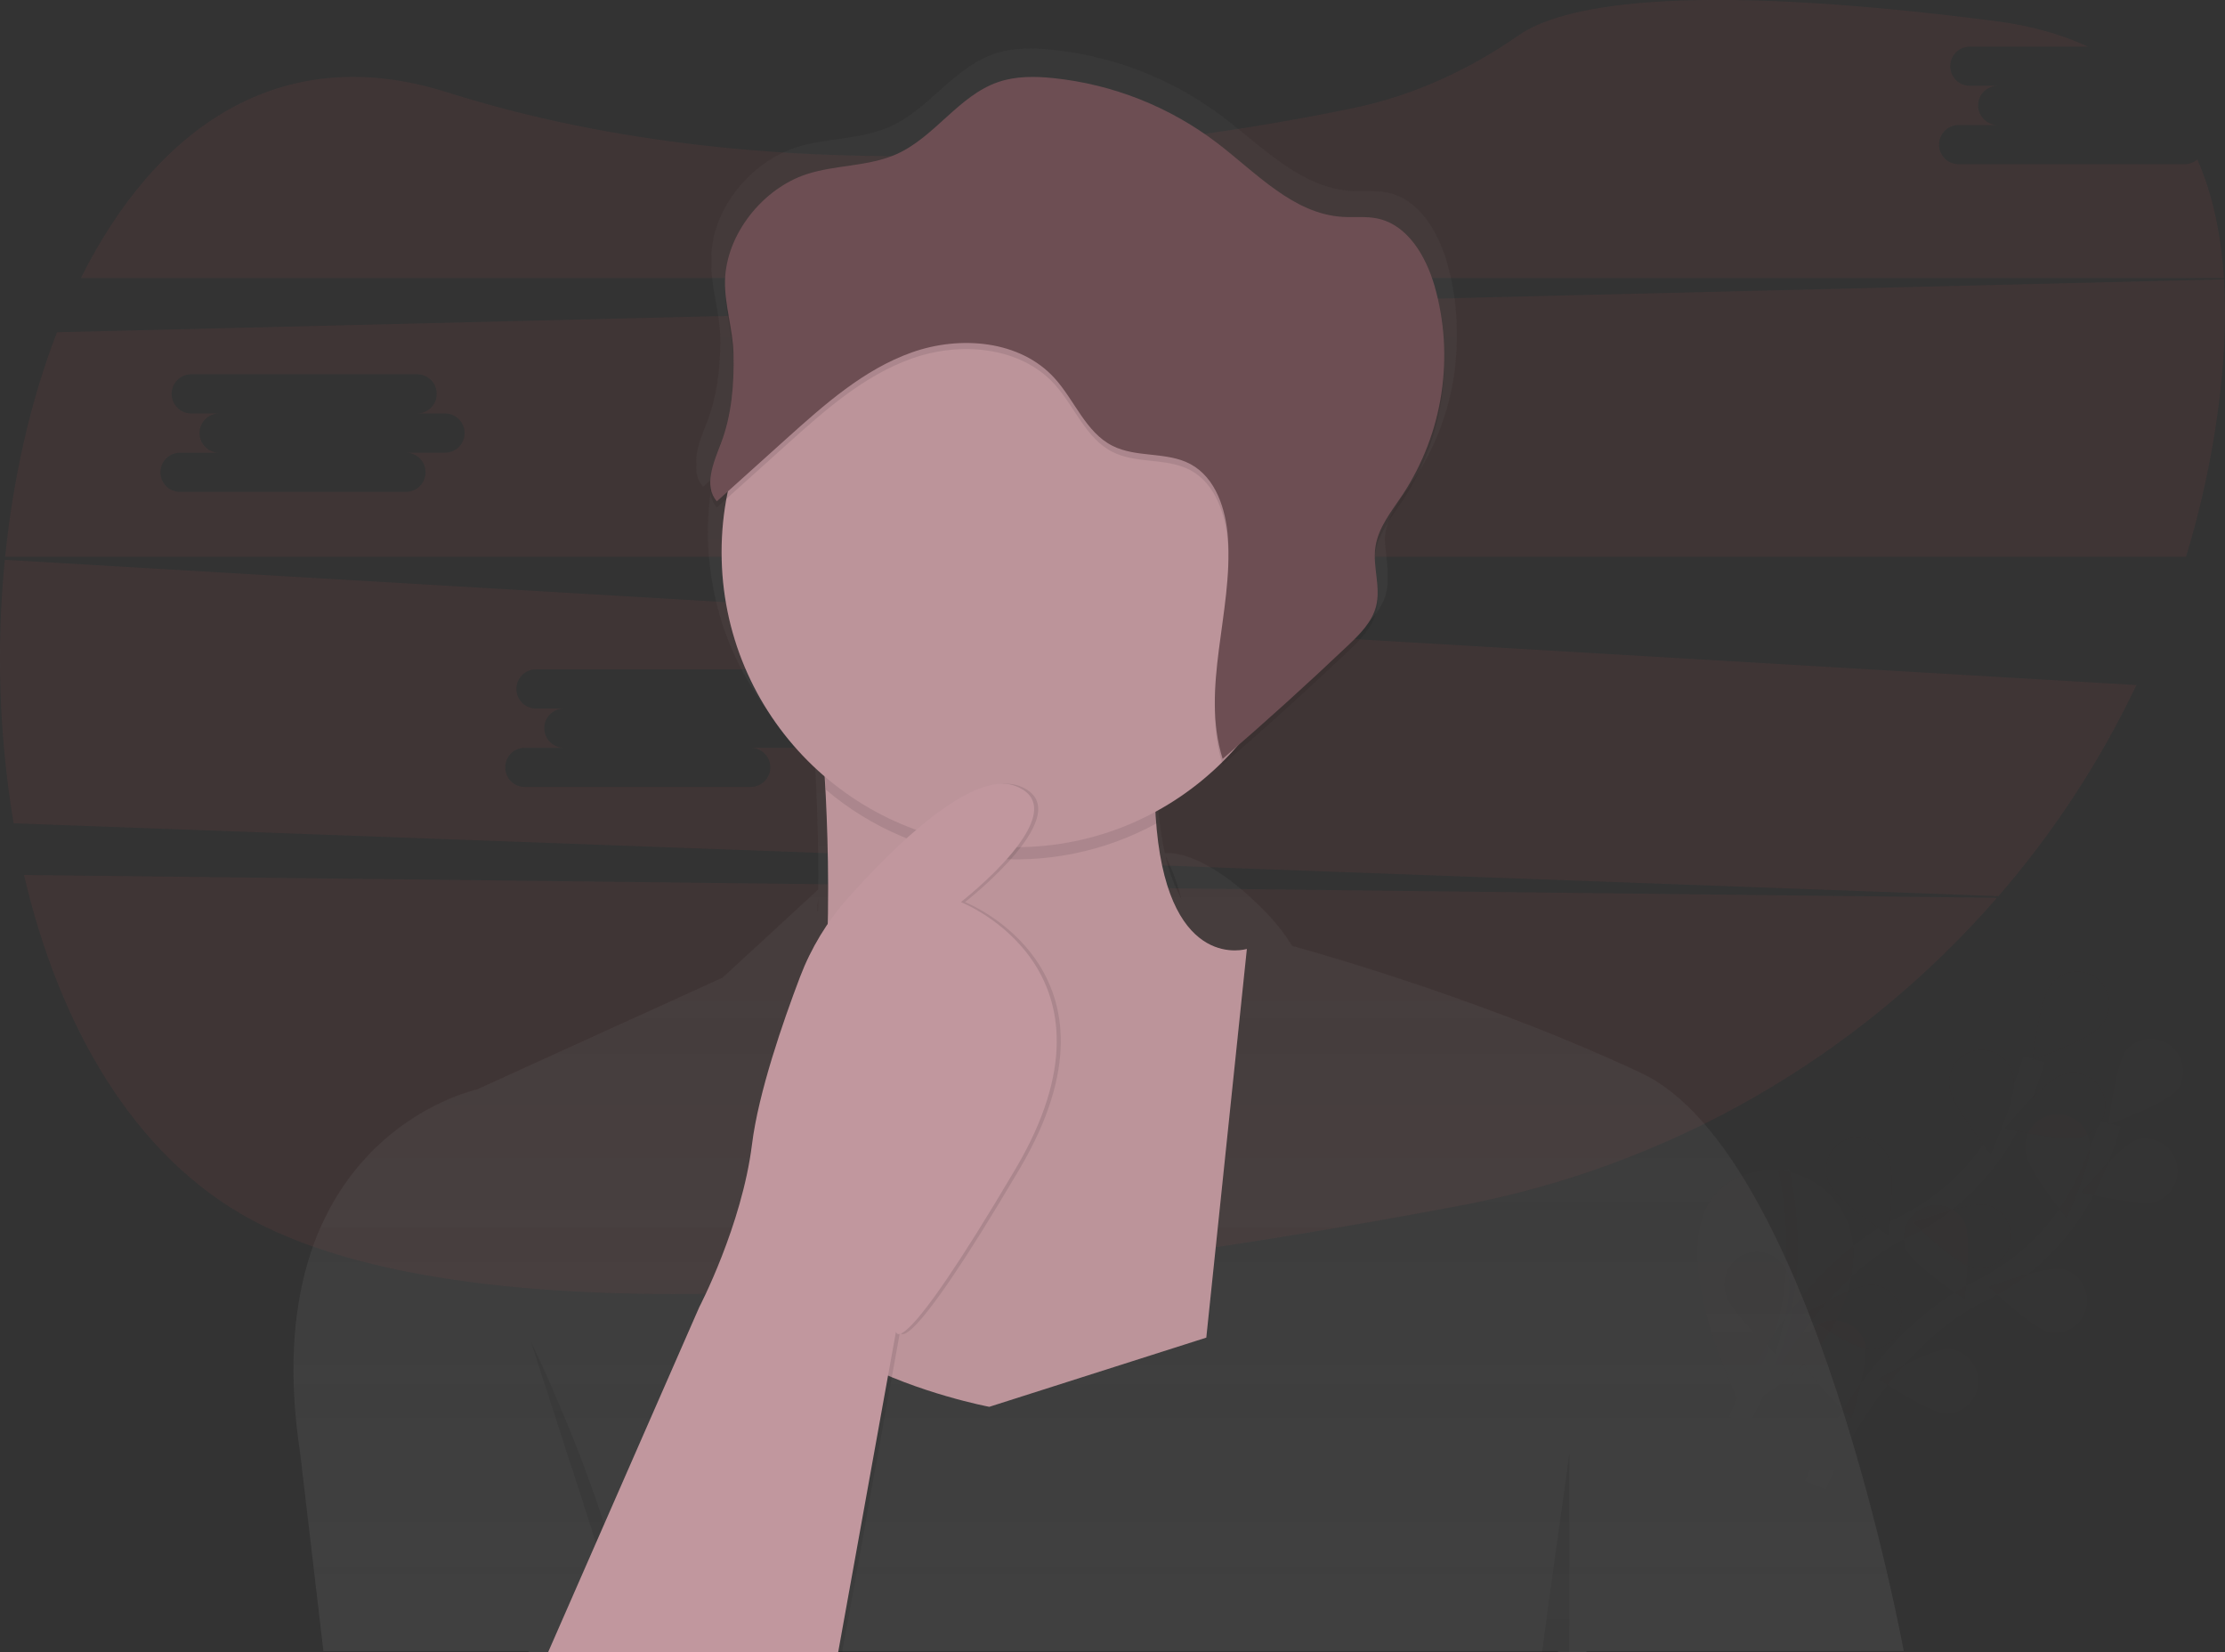 <svg width="198" height="147" viewBox="0 0 198 147" fill="none" xmlns="http://www.w3.org/2000/svg">
<rect x="0" y="0" width="198" height="147" fill="#333333" stroke="none"/>
<g opacity="0.7" clip-path="url(#clip0)">
<g opacity="0.1">
<path opacity="0.1" d="M158.541 104.146C158.541 104.146 144.406 102.305 154.947 125.258C154.947 125.258 164.554 121.128 164.937 111.811C165.015 109.998 164.427 108.22 163.285 106.812C162.143 105.405 160.526 104.467 158.741 104.175L158.541 104.146Z" fill="#EB5452"/>
<path opacity="0.1" d="M158.748 104.112C158.748 104.112 161.948 116.911 154.958 125.26" stroke="#535461" stroke-miterlimit="10"/>
<path opacity="0.1" d="M154.767 126.442C154.767 126.442 159.856 113.858 169.36 109.189C173.362 107.257 176.631 104.073 178.675 100.117C179.63 98.233 180.411 96.265 181.008 94.238" stroke="#535461" stroke-width="2" stroke-miterlimit="10"/>
<path opacity="0.1" d="M186.98 91.263C185.989 92.512 180.862 94.341 180.862 94.341C180.862 94.341 181.479 88.909 182.47 87.668C182.696 87.345 182.986 87.071 183.321 86.863C183.657 86.656 184.031 86.52 184.421 86.463C184.811 86.406 185.208 86.43 185.588 86.534C185.969 86.637 186.324 86.817 186.633 87.063C186.941 87.309 187.196 87.615 187.382 87.964C187.567 88.313 187.68 88.696 187.713 89.09C187.746 89.484 187.698 89.88 187.572 90.255C187.446 90.629 187.245 90.974 186.982 91.268L186.98 91.263Z" fill="#EB5452"/>
<path opacity="0.1" d="M185.22 101.159C183.712 101.667 178.42 100.402 178.42 100.402C178.42 100.402 181.876 96.186 183.385 95.677C183.751 95.527 184.143 95.454 184.538 95.462C184.933 95.469 185.322 95.559 185.681 95.723C186.04 95.888 186.362 96.125 186.626 96.42C186.89 96.714 187.092 97.06 187.217 97.436C187.343 97.811 187.391 98.209 187.357 98.604C187.324 98.998 187.21 99.382 187.023 99.731C186.836 100.08 186.579 100.387 186.269 100.632C185.959 100.878 185.602 101.057 185.22 101.159Z" fill="#EB5452"/>
<path opacity="0.1" d="M175.681 112.858C174.123 112.534 170.19 108.76 170.19 108.76C170.19 108.76 175.294 106.872 176.854 107.196C177.559 107.393 178.164 107.852 178.545 108.48C178.926 109.107 179.055 109.857 178.906 110.576C178.756 111.296 178.34 111.932 177.742 112.355C177.143 112.778 176.406 112.957 175.681 112.856V112.858Z" fill="#EB5452"/>
<path opacity="0.1" d="M166.476 120.079C164.886 120.023 160.374 116.972 160.374 116.972C160.374 116.972 165.088 114.241 166.678 114.299C167.407 114.374 168.081 114.723 168.562 115.278C169.044 115.832 169.298 116.549 169.272 117.283C169.246 118.018 168.943 118.715 168.424 119.234C167.905 119.753 167.209 120.055 166.476 120.078V120.079Z" fill="#EB5452"/>
<path opacity="0.1" d="M173.493 96.858C173.697 98.442 177.142 102.665 177.142 102.665C177.142 102.665 179.411 97.704 179.209 96.119C179.184 95.724 179.079 95.337 178.899 94.984C178.719 94.631 178.47 94.319 178.165 94.066C177.86 93.814 177.507 93.627 177.127 93.517C176.748 93.407 176.35 93.377 175.958 93.427C175.566 93.478 175.189 93.609 174.849 93.812C174.51 94.015 174.216 94.285 173.984 94.607C173.753 94.928 173.591 95.294 173.506 95.681C173.422 96.069 173.417 96.469 173.493 96.858Z" fill="#EB5452"/>
<path opacity="0.1" d="M162.834 105.448C163.5 106.897 168.048 109.894 168.048 109.894C168.048 109.894 168.734 104.478 168.068 103.029C167.926 102.659 167.71 102.323 167.434 102.04C167.157 101.758 166.825 101.535 166.459 101.386C166.094 101.237 165.701 101.165 165.306 101.174C164.912 101.183 164.523 101.273 164.164 101.439C163.806 101.605 163.485 101.843 163.222 102.138C162.958 102.433 162.758 102.78 162.633 103.156C162.509 103.532 162.462 103.929 162.497 104.324C162.531 104.718 162.646 105.102 162.834 105.45V105.448Z" fill="#EB5452"/>
<path opacity="0.1" d="M153.616 115.216C154.027 116.758 158.007 120.481 158.007 120.481C158.007 120.481 159.595 115.261 159.181 113.718C159.105 113.329 158.949 112.96 158.724 112.634C158.499 112.307 158.21 112.031 157.874 111.821C157.539 111.612 157.164 111.474 156.773 111.415C156.382 111.357 155.983 111.38 155.601 111.483C155.219 111.586 154.862 111.766 154.553 112.013C154.243 112.259 153.988 112.567 153.801 112.917C153.615 113.267 153.503 113.652 153.471 114.047C153.439 114.442 153.488 114.84 153.616 115.216Z" fill="#EB5452"/>
<path opacity="0.25" d="M186.98 91.263C185.989 92.512 180.862 94.341 180.862 94.341C180.862 94.341 181.479 88.909 182.47 87.668C182.696 87.345 182.986 87.071 183.321 86.863C183.657 86.656 184.031 86.52 184.421 86.463C184.811 86.406 185.208 86.43 185.588 86.534C185.969 86.637 186.324 86.817 186.633 87.063C186.941 87.309 187.196 87.615 187.382 87.964C187.567 88.313 187.68 88.696 187.713 89.09C187.746 89.484 187.698 89.88 187.572 90.255C187.446 90.629 187.245 90.974 186.982 91.268L186.98 91.263Z" fill="black"/>
<path opacity="0.25" d="M185.22 101.159C183.712 101.667 178.42 100.402 178.42 100.402C178.42 100.402 181.876 96.186 183.385 95.677C183.751 95.527 184.143 95.454 184.538 95.462C184.933 95.469 185.322 95.559 185.681 95.723C186.04 95.888 186.362 96.125 186.626 96.42C186.89 96.714 187.092 97.06 187.217 97.436C187.343 97.811 187.391 98.209 187.357 98.604C187.324 98.998 187.21 99.382 187.023 99.731C186.836 100.08 186.579 100.387 186.269 100.632C185.959 100.878 185.602 101.057 185.22 101.159Z" fill="black"/>
<path opacity="0.25" d="M175.681 112.858C174.123 112.534 170.19 108.76 170.19 108.76C170.19 108.76 175.294 106.872 176.854 107.196C177.559 107.393 178.164 107.852 178.545 108.48C178.926 109.107 179.055 109.857 178.906 110.576C178.756 111.296 178.34 111.932 177.742 112.355C177.143 112.778 176.406 112.957 175.681 112.856V112.858Z" fill="black"/>
<path opacity="0.25" d="M166.476 120.079C164.886 120.023 160.374 116.972 160.374 116.972C160.374 116.972 165.088 114.241 166.678 114.299C167.407 114.374 168.081 114.723 168.562 115.278C169.044 115.832 169.298 116.549 169.272 117.283C169.246 118.018 168.943 118.715 168.424 119.234C167.905 119.753 167.209 120.055 166.476 120.078V120.079Z" fill="black"/>
<path opacity="0.25" d="M173.493 96.858C173.697 98.442 177.142 102.665 177.142 102.665C177.142 102.665 179.411 97.704 179.209 96.119C179.184 95.724 179.079 95.337 178.899 94.984C178.719 94.631 178.47 94.319 178.165 94.066C177.86 93.814 177.507 93.627 177.127 93.517C176.748 93.407 176.35 93.377 175.958 93.427C175.566 93.478 175.189 93.609 174.849 93.812C174.51 94.015 174.216 94.285 173.984 94.607C173.753 94.928 173.591 95.294 173.506 95.681C173.422 96.069 173.417 96.469 173.493 96.858Z" fill="black"/>
<path opacity="0.25" d="M162.834 105.448C163.5 106.897 168.048 109.894 168.048 109.894C168.048 109.894 168.734 104.478 168.068 103.029C167.926 102.659 167.71 102.323 167.434 102.04C167.157 101.758 166.825 101.535 166.459 101.386C166.094 101.237 165.701 101.165 165.306 101.174C164.912 101.183 164.523 101.273 164.164 101.439C163.806 101.605 163.485 101.843 163.222 102.138C162.958 102.433 162.758 102.78 162.633 103.156C162.509 103.532 162.462 103.929 162.497 104.324C162.531 104.718 162.646 105.102 162.834 105.45V105.448Z" fill="black"/>
<path opacity="0.25" d="M153.616 115.216C154.027 116.758 158.007 120.481 158.007 120.481C158.007 120.481 159.595 115.261 159.181 113.718C159.105 113.329 158.949 112.96 158.724 112.634C158.499 112.307 158.21 112.031 157.874 111.821C157.539 111.612 157.164 111.474 156.773 111.415C156.382 111.357 155.983 111.38 155.601 111.483C155.219 111.586 154.862 111.766 154.553 112.013C154.243 112.259 153.988 112.567 153.801 112.917C153.615 113.267 153.503 113.652 153.471 114.047C153.439 114.442 153.488 114.84 153.616 115.216Z" fill="black"/>
<path opacity="0.1" d="M161.546 132.168C161.546 132.168 166.635 119.583 176.139 114.915C180.139 112.981 183.406 109.797 185.448 105.841C186.403 103.957 187.184 101.989 187.781 99.962" stroke="#535461" stroke-width="2" stroke-miterlimit="10"/>
<path opacity="0.1" d="M193.75 96.985C192.759 98.234 187.632 100.063 187.632 100.063C187.632 100.063 188.249 94.631 189.24 93.39C189.732 92.842 190.414 92.502 191.147 92.441C191.879 92.38 192.608 92.601 193.184 93.061C193.759 93.52 194.139 94.182 194.244 94.912C194.35 95.643 194.174 96.386 193.752 96.99L193.75 96.985Z" fill="#EB5452"/>
<path opacity="0.1" d="M191.994 106.881C190.485 107.389 185.193 106.124 185.193 106.124C185.193 106.124 188.65 101.908 190.158 101.399C190.867 101.211 191.621 101.3 192.267 101.649C192.913 101.997 193.402 102.58 193.636 103.277C193.87 103.975 193.83 104.735 193.525 105.405C193.22 106.074 192.672 106.602 191.994 106.881Z" fill="#EB5452"/>
<path opacity="0.1" d="M182.454 118.587C180.896 118.263 176.964 114.489 176.964 114.489C176.964 114.489 182.068 112.601 183.627 112.925C184.332 113.122 184.937 113.581 185.318 114.209C185.699 114.837 185.828 115.586 185.679 116.306C185.53 117.025 185.114 117.661 184.515 118.084C183.916 118.508 183.179 118.687 182.454 118.585V118.587Z" fill="#EB5452"/>
<path opacity="0.1" d="M173.248 125.8C171.658 125.743 167.146 122.692 167.146 122.692C167.146 122.692 171.86 119.965 173.45 120.021C174.179 120.096 174.852 120.445 175.334 121C175.815 121.554 176.069 122.271 176.043 123.005C176.018 123.74 175.715 124.437 175.195 124.956C174.676 125.475 173.98 125.777 173.248 125.8Z" fill="#EB5452"/>
<path opacity="0.1" d="M180.265 102.587C180.469 104.172 183.914 108.394 183.914 108.394C183.914 108.394 186.182 103.433 185.98 101.848C185.956 101.453 185.85 101.067 185.67 100.713C185.491 100.36 185.241 100.048 184.936 99.796C184.632 99.543 184.279 99.356 183.899 99.247C183.519 99.137 183.121 99.106 182.729 99.157C182.338 99.207 181.96 99.338 181.621 99.541C181.281 99.744 180.987 100.014 180.756 100.336C180.525 100.658 180.362 101.023 180.278 101.411C180.193 101.798 180.189 102.198 180.265 102.587Z" fill="#EB5452"/>
<path opacity="0.1" d="M169.608 111.163C170.274 112.612 174.822 115.609 174.822 115.609C174.822 115.609 175.507 110.193 174.841 108.744C174.492 108.097 173.91 107.607 173.214 107.375C172.518 107.142 171.76 107.185 171.093 107.493C170.427 107.801 169.903 108.352 169.627 109.034C169.351 109.716 169.344 110.478 169.608 111.165V111.163Z" fill="#EB5452"/>
<path opacity="0.1" d="M160.389 120.941C160.8 122.484 164.78 126.207 164.78 126.207C164.78 126.207 166.368 120.987 165.955 119.444C165.718 118.748 165.227 118.168 164.581 117.822C163.935 117.476 163.181 117.389 162.473 117.58C161.766 117.77 161.157 118.223 160.77 118.848C160.383 119.472 160.246 120.22 160.389 120.941Z" fill="#EB5452"/>
</g>
<path opacity="0.1" d="M2.139 77.858C5.272 91.293 11.904 102.908 22.386 108.537C44.17 120.237 93.297 114.203 129.962 107.27C148.488 103.779 165.304 94.136 177.704 79.891L2.139 77.858Z" fill="#EB5452"/>
<path opacity="0.1" d="M194.409 14.615H174.291C173.83 14.615 173.387 14.431 173.061 14.104C172.735 13.777 172.552 13.333 172.552 12.87C172.552 12.407 172.735 11.964 173.061 11.636C173.387 11.309 173.83 11.125 174.291 11.125H177.769C177.308 11.125 176.865 10.942 176.539 10.614C176.213 10.287 176.03 9.843 176.03 9.381C176.03 8.918 176.213 8.474 176.539 8.147C176.865 7.82 177.308 7.636 177.769 7.636H175.285C174.824 7.636 174.382 7.452 174.056 7.125C173.73 6.798 173.547 6.354 173.547 5.891C173.547 5.429 173.73 4.985 174.056 4.658C174.382 4.33 174.824 4.147 175.285 4.147H185.785C183.456 3.06 180.732 2.287 177.595 1.881C148.965 -1.809 138.743 0.632 135.137 3.149C130.688 6.245 125.725 8.523 120.421 9.621C102.754 13.273 69.718 17.673 39.775 8.208C24.893 3.5 13.832 11.453 7.203 24.737H197.901C197.652 20.876 196.906 17.313 195.538 14.191C195.225 14.464 194.824 14.614 194.409 14.615Z" fill="#EB5452"/>
<path opacity="0.1" d="M0.431 49.814C-0.341 57.629 -0.078 65.511 1.213 73.257L177.841 79.737C182.758 74.062 186.886 67.746 190.113 60.959L0.431 49.814ZM70.29 66.537H66.812C67.273 66.537 67.716 66.721 68.042 67.048C68.368 67.375 68.551 67.819 68.551 68.281C68.551 68.744 68.368 69.188 68.042 69.515C67.716 69.842 67.273 70.026 66.812 70.026H46.694C46.233 70.026 45.791 69.842 45.465 69.515C45.139 69.188 44.956 68.744 44.956 68.281C44.956 67.819 45.139 67.375 45.465 67.048C45.791 66.721 46.233 66.537 46.694 66.537H50.172C49.711 66.537 49.269 66.353 48.943 66.026C48.617 65.698 48.433 65.255 48.433 64.792C48.433 64.329 48.617 63.886 48.943 63.558C49.269 63.231 49.711 63.047 50.172 63.047H47.689C47.228 63.047 46.785 62.864 46.459 62.536C46.133 62.209 45.95 61.765 45.95 61.303C45.95 60.84 46.133 60.396 46.459 60.069C46.785 59.742 47.228 59.558 47.689 59.558H67.806C68.268 59.558 68.71 59.742 69.036 60.069C69.362 60.396 69.545 60.84 69.545 61.303C69.545 61.765 69.362 62.209 69.036 62.536C68.71 62.864 68.268 63.047 67.806 63.047H70.29C70.751 63.047 71.193 63.231 71.519 63.558C71.846 63.886 72.029 64.329 72.029 64.792C72.029 65.255 71.846 65.698 71.519 66.026C71.193 66.353 70.751 66.537 70.29 66.537Z" fill="#EB5452"/>
<path opacity="0.1" d="M197.91 24.858L5.073 29.566C2.729 35.616 1.182 42.455 0.46 49.544H194.531C195.798 45.38 196.736 41.122 197.334 36.809C197.912 32.643 198.143 28.612 197.91 24.858ZM39.609 40.281H36.131C36.592 40.281 37.035 40.464 37.361 40.791C37.687 41.119 37.87 41.562 37.87 42.025C37.87 42.488 37.687 42.932 37.361 43.259C37.035 43.586 36.592 43.77 36.131 43.77H16.014C15.552 43.77 15.11 43.586 14.784 43.259C14.458 42.932 14.275 42.488 14.275 42.025C14.275 41.562 14.458 41.119 14.784 40.791C15.11 40.464 15.552 40.281 16.014 40.281H19.491C19.03 40.281 18.588 40.097 18.262 39.77C17.936 39.442 17.753 38.999 17.753 38.536C17.753 38.073 17.936 37.629 18.262 37.302C18.588 36.975 19.03 36.791 19.491 36.791H17.008C16.547 36.791 16.105 36.607 15.778 36.28C15.452 35.953 15.269 35.509 15.269 35.047C15.269 34.584 15.452 34.14 15.778 33.813C16.105 33.486 16.547 33.302 17.008 33.302H37.126C37.587 33.302 38.029 33.486 38.355 33.813C38.681 34.14 38.864 34.584 38.864 35.047C38.864 35.509 38.681 35.953 38.355 36.28C38.029 36.607 37.587 36.791 37.126 36.791H39.609C40.07 36.791 40.513 36.975 40.839 37.302C41.165 37.629 41.348 38.073 41.348 38.536C41.348 38.999 41.165 39.442 40.839 39.77C40.513 40.097 40.07 40.281 39.609 40.281Z" fill="#EB5452"/>
<path d="M169.409 146.908C169.409 146.908 161.367 102.652 146.032 95.471C133.038 89.381 118.986 85.276 114.99 84.163C114.394 83.198 113.704 82.295 112.931 81.466C107.47 75.746 104.189 75.853 103.658 75.924C103.406 74.789 103.225 73.64 103.117 72.483C103.1 72.302 103.084 72.134 103.07 71.954L103.117 71.931C103.084 71.589 103.055 71.236 103.03 70.872C105.259 69.678 107.312 68.178 109.128 66.415C109.152 66.493 109.172 66.571 109.197 66.651C113.132 63.313 116.987 59.885 120.76 56.366C121.843 55.35 122.98 54.247 123.348 52.815C123.466 52.322 123.512 51.814 123.483 51.308C123.532 50.222 123.276 49.112 123.233 48.011C123.233 47.83 123.252 47.661 123.276 47.489C123.529 45.688 124.777 44.208 125.803 42.696C128.364 38.875 129.7 34.361 129.634 29.756C129.662 27.55 129.358 25.352 128.732 23.238C127.932 20.554 126.268 17.735 123.498 17.148C122.426 16.922 121.312 17.063 120.219 16.992C115.69 16.703 112.301 13.008 108.69 10.301C104.282 7.013 99.07 4.984 93.606 4.427C91.9 4.246 90.139 4.234 88.516 4.777C84.872 5.994 82.66 9.751 79.15 11.296C76.554 12.444 73.555 12.257 70.848 13.119C66.818 14.405 63.398 18.551 63.307 22.812C63.307 22.97 63.307 23.127 63.307 23.285C63.307 23.312 63.307 23.339 63.307 23.364C63.262 25.517 64.029 27.71 64.091 29.914C64.091 30.113 64.094 30.313 64.1 30.513C64.08 32.893 63.796 35.279 62.932 37.516C62.466 38.72 61.867 40.114 61.965 41.318C61.91 42.055 62.053 42.747 62.564 43.31L63.435 42.539C63.143 44.126 62.996 45.737 62.997 47.352C62.997 55.489 66.686 62.776 72.504 67.679C72.538 68.221 72.571 68.802 72.602 69.421C72.739 72.105 72.847 75.471 72.817 79.14L64.305 86.989L42.425 96.948C42.425 96.948 22.413 101.189 26.723 129.396L28.78 146.909H47.05L47.009 147.002H74.125L74.141 146.909H138.658L138.645 147.002H141.172V146.909L169.409 146.908ZM103.819 76.373C104.372 77.521 104.807 78.722 105.118 79.958C104.48 78.769 104.008 77.496 103.716 76.177L103.743 76.226L103.819 76.373ZM72.809 79.994C72.809 80.34 72.803 80.688 72.791 81.039L72.748 81.101C72.745 80.728 72.766 80.355 72.809 79.985V79.994Z" fill="url(#paint0_linear)"/>
<path d="M110.957 84.436L107.347 119.022L88.036 125.178C88.036 125.178 62.95 120.47 69.447 106.89C74.069 97.229 73.941 79.965 73.483 70.803C73.302 67.084 73.057 64.699 73.057 64.699C73.057 64.699 105.903 35.907 103.196 61.801C102.673 66.816 102.642 70.736 102.933 73.8C104.151 86.555 110.957 84.436 110.957 84.436Z" fill="#FDC2CC"/>
<path opacity="0.03" d="M110.957 84.436L107.347 119.022L88.036 125.178C88.036 125.178 62.95 120.47 69.447 106.89C74.069 97.229 73.941 79.965 73.483 70.803C73.302 67.084 73.057 64.699 73.057 64.699C73.057 64.699 105.903 35.907 103.196 61.801C102.673 66.816 102.642 70.736 102.933 73.8C104.151 86.555 110.957 84.436 110.957 84.436Z" fill="black"/>
<path opacity="0.1" d="M103.196 61.258C102.673 66.272 102.642 70.193 102.933 73.256C98.296 75.796 93.001 76.87 87.745 76.335C82.489 75.8 77.517 73.682 73.483 70.26C73.302 66.54 73.057 64.156 73.057 64.156C73.057 64.156 105.903 35.364 103.196 61.258Z" fill="black"/>
<path d="M90.382 75.384C104.835 75.384 116.551 63.629 116.551 49.128C116.551 34.627 104.835 22.872 90.382 22.872C75.93 22.872 64.213 34.627 64.213 49.128C64.213 63.629 75.93 75.384 90.382 75.384Z" fill="#FDC2CC"/>
<path opacity="0.03" d="M90.382 75.384C104.835 75.384 116.551 63.629 116.551 49.128C116.551 34.627 104.835 22.872 90.382 22.872C75.93 22.872 64.213 34.627 64.213 49.128C64.213 63.629 75.93 75.384 90.382 75.384Z" fill="black"/>
<path opacity="0.1" d="M47.248 119.384C47.248 119.384 55.731 136.767 56.182 146.998L47.248 119.384Z" fill="black"/>
<path opacity="0.1" d="M139.652 129.345L137.216 147H139.652V129.345Z" fill="black"/>
<path opacity="0.1" d="M49.144 146.998L62.589 116.306C62.589 116.306 66.379 109.063 67.281 101.82C68.184 94.576 73.057 83.169 73.057 83.169C73.057 83.169 85.148 67.777 90.743 69.95C96.338 72.123 85.87 80.271 85.87 80.271C85.87 80.271 101.211 86.247 90.743 103.992C80.276 121.738 80.095 118.479 80.095 118.479L74.952 146.998H49.144Z" fill="black"/>
<path d="M48.783 146.998L62.228 116.306C62.228 116.306 66.018 109.063 66.92 101.82C67.494 97.215 69.673 90.926 71.183 86.955C72.169 84.359 73.62 81.966 75.464 79.893C79.373 75.504 86.473 68.425 90.382 69.946C95.977 72.119 85.509 80.268 85.509 80.268C85.509 80.268 100.85 86.243 90.382 103.989C79.915 121.734 79.734 118.475 79.734 118.475L74.591 146.995L48.783 146.998Z" fill="#FDC2CC"/>
<path opacity="0.15" d="M98.413 34.913C98.713 34.913 98.955 34.67 98.955 34.37C98.955 34.07 98.713 33.827 98.413 33.827C98.114 33.827 97.872 34.07 97.872 34.37C97.872 34.67 98.114 34.913 98.413 34.913Z" fill="white"/>
<path opacity="0.15" d="M95.887 36C96.186 36 96.428 35.757 96.428 35.457C96.428 35.157 96.186 34.913 95.887 34.913C95.588 34.913 95.345 35.157 95.345 35.457C95.345 35.757 95.588 36 95.887 36Z" fill="white"/>
<path opacity="0.1" d="M71.791 16.04C74.403 15.192 77.301 15.375 79.806 14.249C83.194 12.724 85.329 9.034 88.845 7.839C90.411 7.306 92.111 7.326 93.755 7.497C99.042 8.049 104.077 10.045 108.313 13.268C111.798 15.928 115.068 19.555 119.437 19.839C120.493 19.908 121.567 19.768 122.601 19.991C125.279 20.567 126.883 23.335 127.654 25.966C128.546 29.084 128.755 32.359 128.267 35.566C127.779 38.773 126.606 41.836 124.828 44.545C123.839 46.03 122.633 47.484 122.39 49.253C122.151 50.988 122.888 52.786 122.458 54.484C122.097 55.891 121.014 56.974 119.96 57.972C116.321 61.425 112.601 64.79 108.802 68.067C106.827 61.773 109.724 54.995 109.273 48.413C109.092 45.849 108.19 43.049 105.936 41.84C103.826 40.71 101.13 41.296 98.995 40.21C96.612 39.006 95.634 36.154 93.833 34.18C90.765 30.812 85.439 30.378 81.149 31.898C76.859 33.42 73.353 36.549 69.96 39.6L63.793 45.15C62.589 43.788 63.502 41.698 64.154 39.996C65.125 37.445 65.338 34.694 65.273 31.985C65.22 29.812 64.473 27.667 64.516 25.552C64.603 21.38 67.902 17.302 71.791 16.04Z" fill="black"/>
<path d="M71.791 15.497C74.403 14.649 77.301 14.832 79.806 13.706C83.194 12.181 85.329 8.491 88.845 7.296C90.411 6.763 92.111 6.783 93.755 6.953C99.042 7.505 104.077 9.501 108.313 12.724C111.798 15.384 115.068 19.011 119.437 19.296C120.493 19.364 121.567 19.225 122.601 19.448C125.279 20.023 126.883 22.792 127.654 25.423C128.546 28.541 128.755 31.816 128.267 35.023C127.779 38.229 126.606 41.292 124.828 44.002C123.839 45.486 122.633 46.941 122.39 48.71C122.151 50.444 122.888 52.242 122.458 53.941C122.097 55.348 121.014 56.431 119.96 57.429C116.321 60.882 112.601 64.247 108.802 67.524C106.827 61.229 109.724 54.452 109.273 47.87C109.092 45.306 108.19 42.506 105.936 41.296C103.826 40.166 101.13 40.753 98.995 39.667C96.612 38.463 95.634 35.611 93.833 33.637C90.765 30.269 85.439 29.834 81.149 31.355C76.859 32.876 73.353 36.005 69.96 39.056L63.793 44.606C62.589 43.245 63.502 41.155 64.154 39.453C65.125 36.902 65.338 34.151 65.273 31.442C65.22 29.269 64.473 27.123 64.516 25.009C64.603 20.837 67.902 16.759 71.791 15.497Z" fill="#865A61"/>
</g>
<defs>
<linearGradient id="paint0_linear" x1="97.76" y1="146.998" x2="97.76" y2="4.306" gradientUnits="userSpaceOnUse">
<stop stop-color="#808080" stop-opacity="0.25"/>
<stop offset="0.54" stop-color="#808080" stop-opacity="0.12"/>
<stop offset="1" stop-color="#808080" stop-opacity="0.1"/>
</linearGradient>
<clipPath id="clip0">
<rect width="198" height="147" fill="white"/>
</clipPath>
</defs>
</svg>
